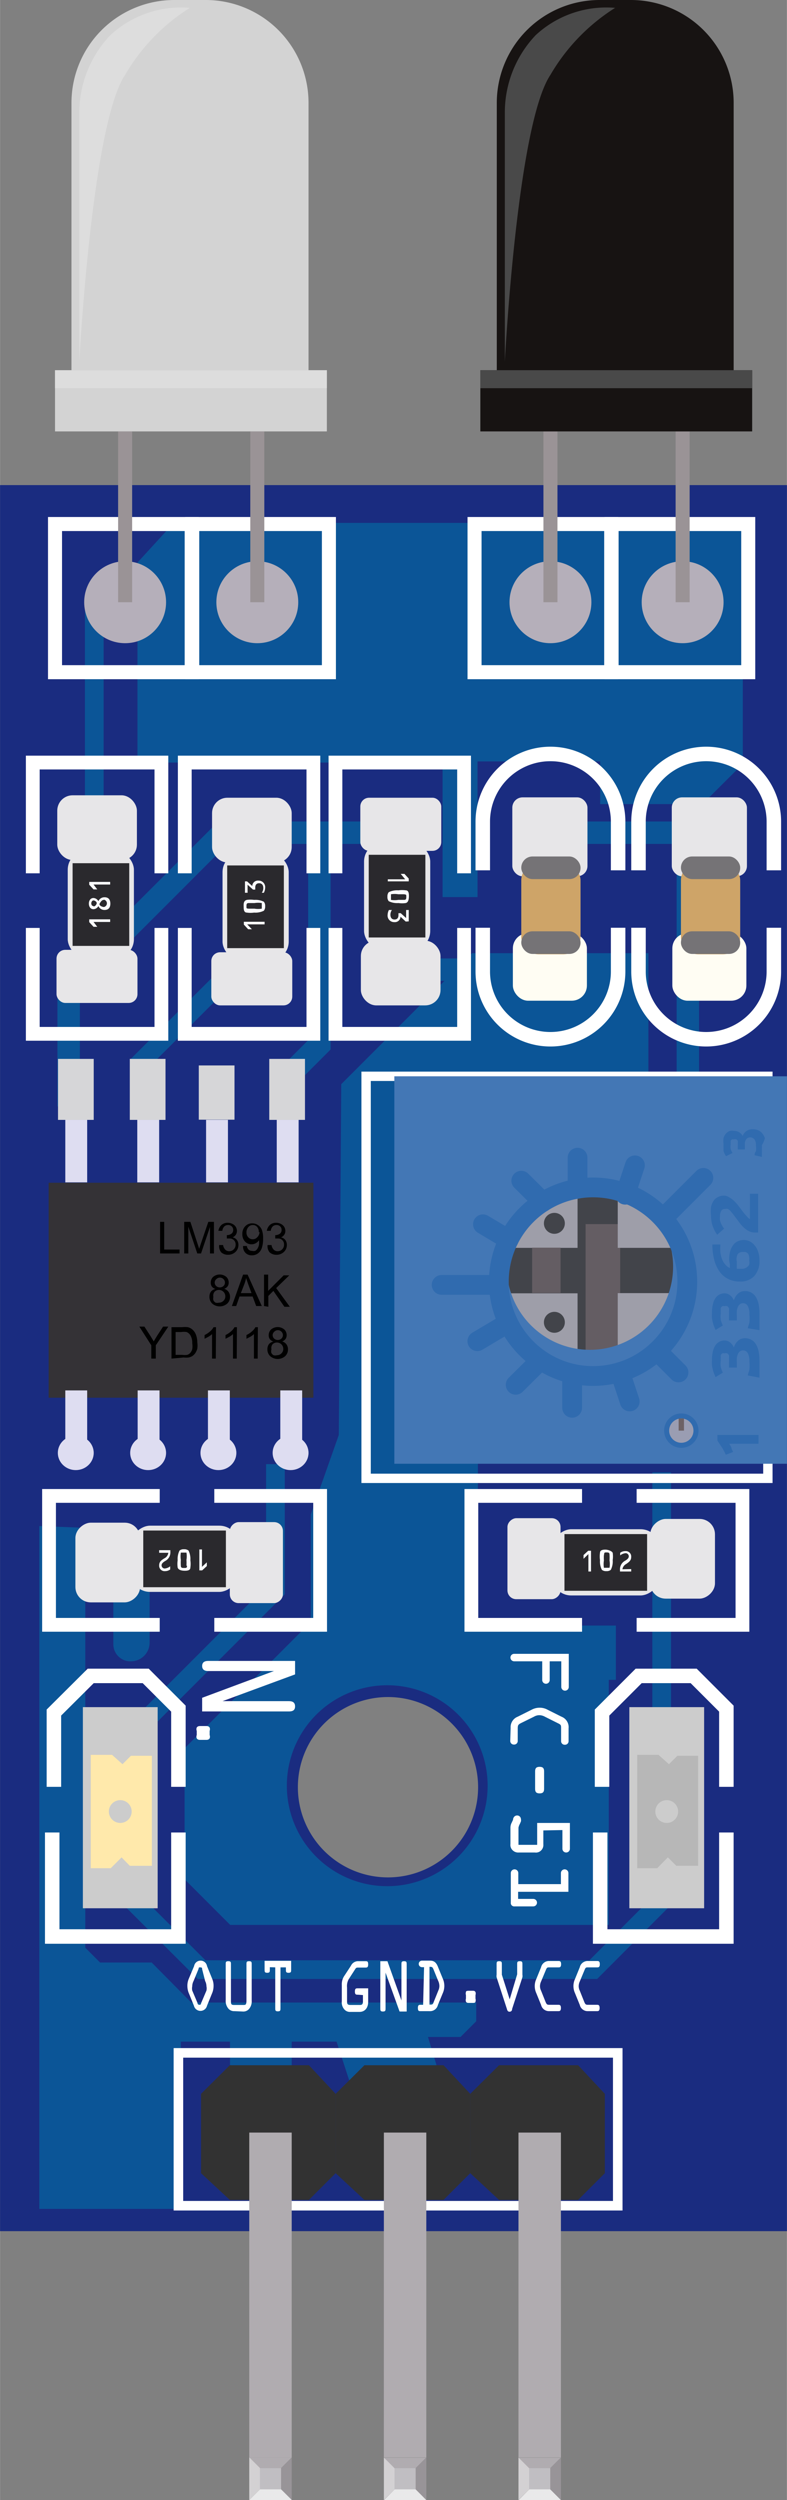 <?xml version="1.0" ?><svg height="47.14mm" viewBox="0 0 42.09 133.63" width="14.85mm" xmlns="http://www.w3.org/2000/svg">
  <rect x="0" y="0" width="42.09" height="133.63" fill="#808080" stroke="none"/>
  <title>IR  Obstacle Avoidance Sensor gata</title>
  <g data-name="Layer 8" id="Layer_8">
    <path d="M0,25.93v93.33H42.09V25.93Zm20.74,74.42a4.82,4.82,0,1,1,4.83-4.82A4.82,4.82,0,0,1,20.74,100.35Z" style="fill: #1a2c80"/>
  </g>
  <g id="circuit">
    <line style="fill: none;stroke: #0b5597;stroke-miterlimit: 10" x1="5.04" x2="5.04" y1="32.26" y2="47.26"/>
    <polyline points="3.67 59.14 3.67 52.76 11.92 44.51 21.54 44.51 21.54 51.83 28.79 51.83 28.79 44.51 36.79 44.51 36.79 62.14" style="fill: none;stroke: #0b5597;stroke-miterlimit: 10;stroke-width: 1.2px"/>
    <polyline points="14.73 78.26 14.73 85.01 6.07 93.67 6.07 100.58 10.78 105.28 31.73 105.28 35.39 101.61 35.39 78.7" style="fill: none;stroke: #0b5597;stroke-miterlimit: 10"/>
    <path d="M2.1,81.57v36.5H9.67v-8.94h2.63v2.44H15.6v-2.44H18l1,3.06h4.89l-1-3.31h1.74l.84-.84v-1H10.23L8.11,104.9H5.35l-.79-.79V83.85h1.5V87.9A.91.91,0,0,0,7,88.8H7a1,1,0,0,0,1-1v-6Z" style="fill: #0b5597"/>
    <line style="fill: none;stroke: #0b5597;stroke-miterlimit: 10" x1="7.35" x2="13.77" y1="56.95" y2="50.54"/>
    <polygon points="9.29 27.95 39.73 27.95 39.73 40.83 37.57 42.98 35.92 42.98 32.1 42.98 32.1 40.7 25.54 40.7 25.54 47.95 23.67 47.95 23.67 40.76 7.35 40.76 7.35 30.07 9.29 27.95" style="fill: #0b5597"/>
    <path d="M34.68,60.7V50.95H25.25l-7,7L18.12,76.7l-1.5,4.25V86.7L9.87,93.45v7l2.44,2.44H32.56V89.79h.38V86.89H25.56V60.7Zm-8.6,34.75a5.37,5.37,0,1,1-5.37-5.37A5.37,5.37,0,0,1,26.08,95.45Z" style="fill: #0b5597"/>
    <circle cx="20.42" cy="95.01" r="4.96" style="fill: none"/>
    <polyline points="17.08 44.51 17.08 54.89 17.08 55.85 15.26 57.67" style="fill: none;stroke: #0b5597;stroke-miterlimit: 10;stroke-width: 1.2px"/>
  </g>
  <g id="white">
    <rect height="7.92" style="fill: none;stroke: #fff;stroke-miterlimit: 10;stroke-width: 0.75px" width="7.31" x="2.94" y="28.01"/>
    <rect height="7.92" style="fill: none;stroke: #fff;stroke-miterlimit: 10;stroke-width: 0.75px" width="7.31" x="10.28" y="28.01"/>
    <rect height="7.92" style="fill: none;stroke: #fff;stroke-miterlimit: 10;stroke-width: 0.75px" width="7.31" x="25.38" y="28.01"/>
    <rect height="7.92" style="fill: none;stroke: #fff;stroke-miterlimit: 10;stroke-width: 0.75px" width="7.31" x="32.71" y="28.01"/>
    <polyline points="1.75 46.68 1.75 40.76 8.63 40.76 8.63 46.68" style="fill: none;stroke: #fff;stroke-miterlimit: 10;stroke-width: 0.737px"/>
    <polyline points="1.75 49.6 1.75 55.26 8.63 55.26 8.63 49.6" style="fill: none;stroke: #fff;stroke-miterlimit: 10;stroke-width: 0.737px"/>
    <polyline points="8.54 86.85 2.62 86.85 2.62 79.96 8.54 79.96" style="fill: none;stroke: #fff;stroke-miterlimit: 10;stroke-width: 0.737px"/>
    <polyline points="11.46 86.85 17.12 86.85 17.12 79.96 11.46 79.96" style="fill: none;stroke: #fff;stroke-miterlimit: 10;stroke-width: 0.737px"/>
    <polyline points="31.13 86.85 25.21 86.85 25.21 79.96 31.13 79.96" style="fill: none;stroke: #fff;stroke-miterlimit: 10;stroke-width: 0.737px"/>
    <polyline points="34.05 86.85 39.71 86.85 39.71 79.96 34.05 79.96" style="fill: none;stroke: #fff;stroke-miterlimit: 10;stroke-width: 0.737px"/>
    <polyline points="9.88 46.68 9.88 40.76 16.76 40.76 16.76 46.68" style="fill: none;stroke: #fff;stroke-miterlimit: 10;stroke-width: 0.737px"/>
    <polyline points="9.88 49.6 9.88 55.26 16.76 55.26 16.76 49.6" style="fill: none;stroke: #fff;stroke-miterlimit: 10;stroke-width: 0.737px"/>
    <polyline points="17.94 46.68 17.94 40.76 24.82 40.76 24.82 46.68" style="fill: none;stroke: #fff;stroke-miterlimit: 10;stroke-width: 0.737px"/>
    <polyline points="17.94 49.6 17.94 55.26 24.82 55.26 24.82 49.6" style="fill: none;stroke: #fff;stroke-miterlimit: 10;stroke-width: 0.737px"/>
    <path d="M25.82,46.52v-2.6a3.62,3.62,0,0,1,3.62-3.62h0a3.62,3.62,0,0,1,3.62,3.62v2.6" style="fill: none;stroke: #fff;stroke-miterlimit: 10;stroke-width: 0.775px"/>
    <path d="M25.82,49.59v2.34a3.62,3.62,0,0,0,3.62,3.62h0a3.62,3.62,0,0,0,3.62-3.62V49.59" style="fill: none;stroke: #fff;stroke-miterlimit: 10;stroke-width: 0.775px"/>
    <path d="M34.15,46.52v-2.6a3.62,3.62,0,0,1,3.62-3.62h0a3.62,3.62,0,0,1,3.62,3.62v2.6" style="fill: none;stroke: #fff;stroke-miterlimit: 10;stroke-width: 0.775px"/>
    <path d="M34.15,49.59v2.34a3.62,3.62,0,0,0,3.62,3.62h0a3.62,3.62,0,0,0,3.62-3.62V49.59" style="fill: none;stroke: #fff;stroke-miterlimit: 10;stroke-width: 0.775px"/>
    <polyline points="9.54 97.95 9.54 103.51 2.79 103.51 2.79 97.95" style="fill: none;stroke: #fff;stroke-miterlimit: 10;stroke-width: 0.775px"/>
    <polyline points="9.54 95.51 9.54 91.33 7.79 89.58 4.85 89.58 2.88 91.54 2.88 95.51" style="fill: none;stroke: #fff;stroke-miterlimit: 10;stroke-width: 0.775px"/>
    <polyline points="38.85 97.95 38.85 103.51 32.1 103.51 32.1 97.95" style="fill: none;stroke: #fff;stroke-miterlimit: 10;stroke-width: 0.775px"/>
    <polyline points="38.85 95.51 38.85 91.33 37.1 89.58 34.16 89.58 32.2 91.54 32.2 95.51" style="fill: none;stroke: #fff;stroke-miterlimit: 10;stroke-width: 0.775px"/>
    <rect height="21.49" style="fill: none;stroke: #fff;stroke-miterlimit: 10;stroke-width: 0.5px" width="21.49" x="19.58" y="57.53"/>
    <rect height="8.17" style="fill: none;stroke: #fff;stroke-miterlimit: 10;stroke-width: 0.511px" width="23.5" x="9.54" y="109.73"/>
  </g>
  <g id="chip">
    <rect height="12.37" style="fill: #42444a" transform="translate(-36.66 100.78) rotate(-90)" width="12.37" x="25.87" y="62.53"/>
    <rect height="8.72" style="fill: #645d63" width="1.85" x="31.32" y="65.43"/>
    <rect height="8.85" style="fill: #9e9ea9" transform="translate(-47.09 100.02) rotate(-90)" width="8.85" x="22.04" y="69.13"/>
    <rect height="8.85" style="fill: #9e9ea9" transform="translate(-35.81 88.74) rotate(-90)" width="8.85" x="22.04" y="57.85"/>
    <rect height="8.85" style="fill: #9e9ea9" transform="translate(-24.81 99.74) rotate(-90)" width="8.85" x="33.04" y="57.85"/>
    <rect height="8.85" style="fill: #9e9ea9" transform="translate(-36.08 111.01) rotate(-90)" width="8.85" x="33.04" y="69.12"/>
    <circle cx="29.65" cy="65.39" r="0.56" style="fill: #42444a"/>
    <circle cx="29.65" cy="70.68" r="0.56" style="fill: #42444a"/>
    <g>
      <path d="M21.09,78.24h21V57.53h-21ZM36,67.7a4.45,4.45,0,1,1-4.45-4.45A4.45,4.45,0,0,1,36,67.7Z" style="fill: #4377b5"/>
      <g>
        <g>
          <circle cx="31.72" cy="68.51" r="5.04" style="fill: none;stroke: #306baf;stroke-miterlimit: 10;stroke-width: 1.057px"/>
          <line style="fill: none;stroke: #306baf;stroke-linecap: round;stroke-miterlimit: 10;stroke-width: 1.057px" x1="26.4" x2="23.62" y1="68.68" y2="68.68"/>
          <line style="fill: none;stroke: #306baf;stroke-linecap: round;stroke-miterlimit: 10;stroke-width: 1.057px" x1="35.59" x2="37.62" y1="64.99" y2="62.96"/>
          <line style="fill: none;stroke: #306baf;stroke-linecap: round;stroke-miterlimit: 10;stroke-width: 1.057px" x1="33.44" x2="33.96" y1="63.86" y2="62.29"/>
          <line style="fill: none;stroke: #306baf;stroke-linecap: round;stroke-miterlimit: 10;stroke-width: 1.057px" x1="27.21" x2="25.83" y1="66.26" y2="65.44"/>
          <line style="fill: none;stroke: #306baf;stroke-linecap: round;stroke-miterlimit: 10;stroke-width: 1.057px" x1="29.03" x2="27.88" y1="64.25" y2="63.11"/>
          <line style="fill: none;stroke: #306baf;stroke-linecap: round;stroke-miterlimit: 10;stroke-width: 1.057px" x1="30.89" x2="30.89" y1="63.54" y2="61.88"/>
          <line style="fill: none;stroke: #306baf;stroke-linecap: round;stroke-miterlimit: 10;stroke-width: 1.057px" x1="33.16" x2="33.68" y1="73.34" y2="74.91"/>
          <line style="fill: none;stroke: #306baf;stroke-linecap: round;stroke-miterlimit: 10;stroke-width: 1.057px" x1="26.91" x2="25.53" y1="70.87" y2="71.69"/>
          <line style="fill: none;stroke: #306baf;stroke-linecap: round;stroke-miterlimit: 10;stroke-width: 1.057px" x1="28.73" x2="27.58" y1="72.88" y2="74.02"/>
          <line style="fill: none;stroke: #306baf;stroke-linecap: round;stroke-miterlimit: 10;stroke-width: 1.057px" x1="30.6" x2="30.6" y1="73.59" y2="75.25"/>
          <line style="fill: none;stroke: #306baf;stroke-linecap: round;stroke-miterlimit: 10;stroke-width: 1.057px" x1="35.14" x2="36.29" y1="72.21" y2="73.36"/>
        </g>
        <path d="M38.82,77.76l-.09-.19-.11-.19-.12-.18L38.37,77V76.7h2.2v.47H39a1.4,1.4,0,0,1,.12.21c0,.08.06.15.09.23Z" style="fill: #306baf"/>
        <path d="M40.75,61.21a1.49,1.49,0,0,1,0,.18,1.76,1.76,0,0,1,0,.18c0,.06,0,.11,0,.16l0,.11-.39-.09c0-.05,0-.12.07-.21a1.1,1.1,0,0,0,0-.32.5.5,0,0,0-.08-.32.3.3,0,0,0-.37-.07.28.28,0,0,0-.09.1.45.45,0,0,0-.05.15,1.1,1.1,0,0,0,0,.18v.18h-.38v-.21a.69.69,0,0,0,0-.13.36.36,0,0,0,0-.12.23.23,0,0,0-.08-.08.27.27,0,0,0-.13,0l-.1,0-.07.07a.29.29,0,0,0,0,.09.44.44,0,0,0,0,.11.75.75,0,0,0,0,.25,1.05,1.05,0,0,0,.1.21l-.35.17-.07-.12a1.12,1.12,0,0,1-.06-.15,1.49,1.49,0,0,1,0-.18,1,1,0,0,1,0-.2,1.1,1.1,0,0,1,0-.33.62.62,0,0,1,.13-.23.53.53,0,0,1,.2-.14.66.66,0,0,1,.25,0,.49.49,0,0,1,.25.07.47.47,0,0,1,.19.2.55.55,0,0,1,.54-.36.75.75,0,0,1,.28.05.58.58,0,0,1,.22.16.78.78,0,0,1,.15.27A1.31,1.31,0,0,1,40.75,61.21Z" style="fill: #306baf"/>
        <g>
          <path d="M40.62,72.74q0,.12,0,.25c0,.09,0,.18,0,.26s0,.16,0,.23,0,.12,0,.16L40,73.52c0-.08.05-.18.08-.3a2,2,0,0,0,0-.45.86.86,0,0,0-.09-.45.28.28,0,0,0-.25-.14.25.25,0,0,0-.16.05.38.38,0,0,0-.11.14.74.74,0,0,0-.06.21,2,2,0,0,0,0,.26v.26h-.42v-.3a1.21,1.21,0,0,0,0-.19.61.61,0,0,0,0-.16.29.29,0,0,0-.09-.11.24.24,0,0,0-.15,0,.19.19,0,0,0-.12,0,.3.3,0,0,0-.08.09.49.49,0,0,0,0,.13.69.69,0,0,0,0,.15,1.33,1.33,0,0,0,0,.36,1.69,1.69,0,0,0,.11.3l-.39.24-.07-.17a1.81,1.81,0,0,1-.07-.21,2.4,2.4,0,0,1-.05-.25,1.71,1.71,0,0,1,0-.28,1.91,1.91,0,0,1,.05-.47,1,1,0,0,1,.14-.33.61.61,0,0,1,.22-.19.6.6,0,0,1,.27-.06.46.46,0,0,1,.28.1.65.65,0,0,1,.21.28.8.8,0,0,1,.23-.37.55.55,0,0,1,.37-.13.69.69,0,0,1,.31.07.66.66,0,0,1,.25.22,1.18,1.18,0,0,1,.16.39A2.39,2.39,0,0,1,40.62,72.74Z" style="fill: #306baf"/>
          <path d="M40.62,70.2q0,.12,0,.25c0,.09,0,.18,0,.26s0,.16,0,.23,0,.12,0,.16L40,71c0-.08.05-.18.08-.3a2,2,0,0,0,0-.45.86.86,0,0,0-.09-.45.28.28,0,0,0-.25-.14.25.25,0,0,0-.16.05.38.38,0,0,0-.11.14.74.74,0,0,0-.06.21,2,2,0,0,0,0,.26v.26h-.42v-.3a1.21,1.21,0,0,0,0-.19.61.61,0,0,0,0-.16.29.29,0,0,0-.09-.11.24.24,0,0,0-.15,0,.19.19,0,0,0-.12,0,.3.3,0,0,0-.08.09.49.49,0,0,0,0,.13.69.69,0,0,0,0,.15,1.33,1.33,0,0,0,0,.36,1.69,1.69,0,0,0,.11.3l-.39.24-.07-.17a1.81,1.81,0,0,1-.07-.21,2.4,2.4,0,0,1-.05-.25,1.71,1.71,0,0,1,0-.28,1.91,1.91,0,0,1,.05-.47,1,1,0,0,1,.14-.33.61.61,0,0,1,.22-.19.6.6,0,0,1,.27-.06.46.46,0,0,1,.28.1.65.65,0,0,1,.21.28.8.8,0,0,1,.23-.37.55.55,0,0,1,.37-.13.69.69,0,0,1,.31.07.66.66,0,0,1,.25.22,1.18,1.18,0,0,1,.16.39A2.39,2.39,0,0,1,40.62,70.2Z" style="fill: #306baf"/>
          <path d="M39,67.36a1.73,1.73,0,0,1,.06-.5,1,1,0,0,1,.17-.33.63.63,0,0,1,.25-.19.8.8,0,0,1,.3-.06.72.72,0,0,1,.29.06.8.8,0,0,1,.27.2,1.06,1.06,0,0,1,.2.34,1.36,1.36,0,0,1,.08.48,1.18,1.18,0,0,1-.28.85,1,1,0,0,1-.77.29,1.36,1.36,0,0,1-.63-.14,1.28,1.28,0,0,1-.46-.4,1.92,1.92,0,0,1-.28-.62,3.3,3.3,0,0,1-.1-.82l.21,0,.22,0a3.22,3.22,0,0,0,0,.43,1.65,1.65,0,0,0,.09.36,1,1,0,0,0,.17.28.68.68,0,0,0,.25.19,1,1,0,0,1,0-.2A1.38,1.38,0,0,1,39,67.36Zm.41.08a1.8,1.8,0,0,0,0,.21.76.76,0,0,0,0,.17h.09l.24,0a.58.58,0,0,0,.2-.08.38.38,0,0,0,.13-.14.47.47,0,0,0,0-.22.45.45,0,0,0,0-.19A.4.4,0,0,0,40,67a.38.38,0,0,0-.13-.08l-.13,0a.34.34,0,0,0-.28.11A.59.59,0,0,0,39.41,67.44Z" style="fill: #306baf"/>
          <path d="M38.76,63.91A.55.55,0,0,1,39,64a1.21,1.21,0,0,1,.24.17,2.22,2.22,0,0,1,.22.24l.2.26.11.15.13.15.12.13.09.07V63.81h.44v2.07h-.18a.7.7,0,0,1-.31-.07,1.18,1.18,0,0,1-.26-.18,1.92,1.92,0,0,1-.23-.25l-.21-.28-.15-.2-.14-.17a.66.66,0,0,0-.14-.11.28.28,0,0,0-.14,0,.23.23,0,0,0-.22.11.55.55,0,0,0-.06.28.84.84,0,0,0,0,.23,1.35,1.35,0,0,0,.07.19l.08.15.07.09-.37.33a1.77,1.77,0,0,1-.24-.46,1.66,1.66,0,0,1-.09-.56,1.94,1.94,0,0,1,0-.47,1,1,0,0,1,.14-.33.56.56,0,0,1,.22-.19A.67.67,0,0,1,38.76,63.91Z" style="fill: #306baf"/>
        </g>
      </g>
      <path d="M40.67,59.44" style="fill: #306baf;stroke: #306baf;stroke-linecap: round;stroke-miterlimit: 10;stroke-width: 0.528px"/>
      <path d="M40.67,78.22" style="fill: #306baf;stroke: #306baf;stroke-linecap: round;stroke-miterlimit: 10;stroke-width: 0.528px"/>
    </g>
    <rect height="2.42" style="fill: #645d63" width="1.52" x="28.46" y="66.69"/>
    <circle cx="36.44" cy="76.47" r="0.92" style="fill: #306baf"/>
    <circle cx="36.44" cy="76.47" r="0.65" style="fill: #9a9db2"/>
    <line style="fill: none;stroke: #6d6164;stroke-miterlimit: 10;stroke-width: 0.285px" x1="36.44" x2="36.44" y1="75.82" y2="76.47"/>
    <rect height="11.49" style="fill: #343236" width="14.16" x="2.6" y="63.22"/>
    <ellipse cx="4.05" cy="77.66" rx="0.96" ry="0.92" style="fill: #deddf1"/>
    <rect height="3.34" style="fill: #deddf1" width="1.17" x="3.49" y="74.32"/>
    <rect height="3.34" style="fill: #deddf1" width="1.17" x="3.49" y="59.86"/>
    <ellipse cx="7.92" cy="77.66" rx="0.96" ry="0.92" style="fill: #deddf1"/>
    <rect height="3.34" style="fill: #deddf1" width="1.17" x="7.36" y="74.32"/>
    <ellipse cx="11.68" cy="77.66" rx="0.96" ry="0.92" style="fill: #deddf1"/>
    <rect height="3.34" style="fill: #deddf1" width="1.17" x="11.12" y="74.32"/>
    <ellipse cx="15.54" cy="77.66" rx="0.96" ry="0.92" style="fill: #deddf1"/>
    <rect height="3.34" style="fill: #deddf1" width="1.17" x="14.99" y="74.32"/>
    <rect height="3.26" style="fill: #d6d6d8" width="1.91" x="3.1" y="56.6"/>
    <rect height="3.34" style="fill: #deddf1" width="1.17" x="7.34" y="59.86"/>
    <rect height="3.26" style="fill: #d6d6d8" width="1.91" x="6.94" y="56.6"/>
    <rect height="3.34" style="fill: #deddf1" width="1.17" x="14.8" y="59.86"/>
    <rect height="3.26" style="fill: #d6d6d8" width="1.91" x="14.4" y="56.6"/>
    <rect height="3.34" style="fill: #deddf1" width="1.17" x="11.02" y="59.86"/>
    <rect height="2.9" style="fill: #d6d6d8" width="1.91" x="10.63" y="56.95"/>
    <g>
      <path d="M8.56,67V65.31h.22v1.48H9.6V67Z"/>
      <path d="M9.85,67V65.31h.33l.39,1.19.08.25.09-.27.4-1.17h.3V67h-.21V65.58L10.75,67h-.2l-.48-1.43V67Z"/>
      <path d="M11.72,66.55l.21,0a.45.45,0,0,0,.12.25.29.29,0,0,0,.21.08.33.33,0,0,0,.24-.1.34.34,0,0,0,.1-.25.31.31,0,0,0-.33-.33l-.14,0,0-.18h0a.42.42,0,0,0,.24-.07.24.24,0,0,0,.1-.21.25.25,0,0,0-.08-.19.27.27,0,0,0-.2-.07.28.28,0,0,0-.2.08.38.38,0,0,0-.1.23l-.21,0a.53.53,0,0,1,.17-.32.49.49,0,0,1,.33-.11.55.55,0,0,1,.25.06.44.44,0,0,1,.18.16.42.42,0,0,1,.06.22.36.36,0,0,1-.06.2.4.4,0,0,1-.17.14.38.38,0,0,1,.23.14.44.44,0,0,1,.08.27.5.5,0,0,1-.16.37.56.56,0,0,1-.4.15.52.52,0,0,1-.36-.13A.51.51,0,0,1,11.72,66.55Z"/>
      <path d="M13,66.6l.2,0a.34.34,0,0,0,.1.2.26.26,0,0,0,.18.06.31.31,0,0,0,.17,0,.36.36,0,0,0,.12-.12.69.69,0,0,0,.08-.2,1.08,1.08,0,0,0,0-.25s0,0,0,0a.47.47,0,0,1-.17.16.45.45,0,0,1-.23.06.46.46,0,0,1-.35-.15.56.56,0,0,1-.14-.4.57.57,0,0,1,.15-.41.5.5,0,0,1,.38-.16.53.53,0,0,1,.3.09.55.55,0,0,1,.21.25,1.26,1.26,0,0,1,.07.47,1.53,1.53,0,0,1-.07.51.59.59,0,0,1-.21.29.53.53,0,0,1-.32.1.46.46,0,0,1-.32-.11A.47.47,0,0,1,13,66.6Zm.84-.74a.4.4,0,0,0-.09-.28.29.29,0,0,0-.23-.1.31.31,0,0,0-.24.11.42.42,0,0,0-.1.29.36.36,0,0,0,.1.26.31.31,0,0,0,.24.1.3.3,0,0,0,.23-.1A.4.4,0,0,0,13.88,65.86Z"/>
      <path d="M14.31,66.55l.21,0a.45.45,0,0,0,.12.25.29.29,0,0,0,.21.08.33.33,0,0,0,.24-.1.34.34,0,0,0,.1-.25.31.31,0,0,0-.33-.33l-.14,0,0-.18h0a.42.42,0,0,0,.24-.07.24.24,0,0,0,.1-.21.25.25,0,0,0-.08-.19.27.27,0,0,0-.2-.07.28.28,0,0,0-.2.08.38.38,0,0,0-.1.23l-.21,0a.53.53,0,0,1,.17-.32.49.49,0,0,1,.33-.11.55.55,0,0,1,.25.06.44.44,0,0,1,.18.16.42.42,0,0,1,.06.22.36.36,0,0,1-.06.2.4.4,0,0,1-.17.14.38.38,0,0,1,.23.14.44.44,0,0,1,.08.27.5.5,0,0,1-.16.37.56.56,0,0,1-.4.15.52.52,0,0,1-.36-.13A.51.51,0,0,1,14.31,66.55Z"/>
      <path d="M11.52,68.9a.39.39,0,0,1-.19-.13.35.35,0,0,1-.06-.21.41.41,0,0,1,.13-.31.55.55,0,0,1,.7,0,.41.41,0,0,1,.13.31.34.34,0,0,1-.06.2.38.38,0,0,1-.18.13.44.44,0,0,1,.23.16.45.45,0,0,1,.08.27.48.48,0,0,1-.15.36.61.61,0,0,1-.8,0,.49.49,0,0,1-.15-.37.45.45,0,0,1,.08-.27A.41.41,0,0,1,11.52,68.9Zm-.11.43a.37.37,0,0,0,0,.17.29.29,0,0,0,.12.13.36.36,0,0,0,.18,0,.33.33,0,0,0,.24-.1.32.32,0,0,0,.1-.24.34.34,0,0,0-.34-.34.32.32,0,0,0-.24.1A.33.33,0,0,0,11.41,69.32Zm.07-.78a.26.26,0,0,0,.08.19.29.29,0,0,0,.39,0,.25.25,0,0,0,.08-.18.26.26,0,0,0-.08-.19.26.26,0,0,0-.19-.08.27.27,0,0,0-.19.08A.25.25,0,0,0,11.48,68.55Z"/>
      <path d="M12.4,69.81,13,68.13h.24L14,69.81H13.7l-.19-.51h-.7l-.18.51Zm.48-.69h.57l-.17-.46c-.05-.14-.09-.26-.12-.35a2,2,0,0,1-.09.32Z"/>
      <path d="M14.12,69.81V68.13h.22V69l.83-.83h.3l-.7.68.73,1h-.29L14.62,69l-.27.27v.58Z"/>
      <path d="M8.09,72.62v-.71l-.64-1h.27l.33.51.17.28.18-.3.32-.49H9l-.67,1v.71Z"/>
      <path d="M9.17,72.62V70.94h.57a1.34,1.34,0,0,1,.3,0,.55.55,0,0,1,.24.12.68.68,0,0,1,.2.29,1.13,1.13,0,0,1,.07.4,1.2,1.2,0,0,1,0,.34.82.82,0,0,1-.11.24.61.61,0,0,1-.15.15.62.62,0,0,1-.2.08,1.15,1.15,0,0,1-.27,0Zm.22-.2h.36a.86.86,0,0,0,.26,0,.37.37,0,0,0,.15-.09.52.52,0,0,0,.12-.21,1,1,0,0,0,0-.32.79.79,0,0,0-.09-.41.43.43,0,0,0-.21-.19.87.87,0,0,0-.29,0H9.39Z"/>
      <path d="M11.54,72.62h-.2V71.31a1.08,1.08,0,0,1-.19.14l-.21.11v-.2a1.26,1.26,0,0,0,.3-.2.76.76,0,0,0,.18-.22h.13Z"/>
      <path d="M12.66,72.62h-.2V71.31a1.08,1.08,0,0,1-.19.14l-.21.11v-.2a1.26,1.26,0,0,0,.3-.2.76.76,0,0,0,.18-.22h.13Z"/>
      <path d="M13.78,72.62h-.2V71.31a1.08,1.08,0,0,1-.19.14l-.21.11v-.2a1.26,1.26,0,0,0,.3-.2.76.76,0,0,0,.18-.22h.13Z"/>
      <path d="M14.62,71.71a.39.39,0,0,1-.19-.13.35.35,0,0,1-.06-.21.41.41,0,0,1,.13-.31.55.55,0,0,1,.7,0,.41.41,0,0,1,.13.31.34.34,0,0,1-.06.2.38.38,0,0,1-.18.13.44.44,0,0,1,.23.16.45.45,0,0,1,.08.27.48.48,0,0,1-.15.36.61.61,0,0,1-.8,0,.49.49,0,0,1-.15-.37.45.45,0,0,1,.08-.27A.41.41,0,0,1,14.62,71.71Zm-.11.43a.37.37,0,0,0,0,.17.29.29,0,0,0,.12.13.36.36,0,0,0,.18,0,.33.33,0,0,0,.24-.1.32.32,0,0,0,.1-.24.34.34,0,0,0-.34-.34.32.32,0,0,0-.24.1A.33.33,0,0,0,14.52,72.14Zm.07-.78a.26.26,0,0,0,.08.19.29.29,0,0,0,.39,0,.25.25,0,0,0,.08-.18.26.26,0,0,0-.08-.19.26.26,0,0,0-.19-.08.27.27,0,0,0-.19.08A.25.25,0,0,0,14.58,71.36Z"/>
    </g>
    <g>
      <rect height="10.75" style="fill: #ccc" width="4" x="4.43" y="91.25"/>
      <polygon points="4.85 93.8 5.99 93.8 6.55 94.3 7 93.85 8.12 93.85 8.12 99.73 6.94 99.73 6.5 99.28 5.92 99.86 4.85 99.86 4.85 93.8" style="fill: #ffe9ab"/>
      <circle cx="6.43" cy="96.83" r="0.61" style="fill: #ccc"/>
    </g>
    <g>
      <rect height="10.75" style="fill: #ccc" width="4" x="33.66" y="91.25"/>
      <polygon points="34.08 93.8 35.22 93.8 35.78 94.3 36.23 93.85 37.34 93.85 37.34 99.73 36.17 99.73 35.72 99.28 35.15 99.86 34.08 99.86 34.08 93.8" style="fill: #b7b7b7"/>
      <circle cx="35.66" cy="96.83" r="0.61" style="fill: #ccc"/>
    </g>
    <g>
      <g>
        <rect height="2.84" rx="0.47" ry="0.47" style="fill: #e7e6e8" transform="translate(111.87 54.76) rotate(90)" width="4.33" x="26.39" y="81.89"/>
        <rect height="3.46" rx="0.82" ry="0.82" style="fill: #e7e6e8" transform="translate(119.82 46.81) rotate(90)" width="4.26" x="34.38" y="81.58"/>
        <rect height="5.79" rx="1.04" ry="1.04" style="fill: #e7e6e8" transform="translate(115.92 51.11) rotate(90)" width="3.54" x="30.63" y="80.62"/>
      </g>
      <rect height="3.03" style="fill: #2a292d" transform="translate(64.8 167.03) rotate(180)" width="4.42" x="30.19" y="82"/>
      <g>
        <path d="M31.21,83.32v-.2l.25-.23h.15V84h-.14v-.93Z" style="fill: #fbfcfe"/>
        <path d="M32.77,83a1.37,1.37,0,0,1,0,.39,1,1,0,0,1-.1.52.34.34,0,0,1-.24.07.35.35,0,0,1-.24-.07,1,1,0,0,1-.1-.52,1.34,1.34,0,0,1,0-.39c0-.15.16-.17.29-.17S32.72,82.9,32.77,83Zm-.47.1a2.31,2.31,0,0,0,0,.31,1.19,1.19,0,0,0,0,.39s.1,0,.15,0,.13,0,.15,0a1.22,1.22,0,0,0,0-.39,2.48,2.48,0,0,0,0-.31c0-.12-.07-.12-.18-.12S32.32,83,32.3,83.15Z" style="fill: #fbfcfe"/>
        <path d="M33.76,83.87V84h-.6v-.08a.52.52,0,0,1,.28-.5c.08-.05.19-.12.19-.23a.17.17,0,0,0-.16-.17.53.53,0,0,0-.3.12V83a.44.44,0,0,1,.27-.09.29.29,0,0,1,.32.31c0,.2-.13.28-.27.38a.38.38,0,0,0-.2.28v0Z" style="fill: #fbfcfe"/>
      </g>
    </g>
    <g>
      <rect height="2.84" rx="0.47" ry="0.47" style="fill: #e7e6e8" width="4.33" x="11.3" y="50.9"/>
      <rect height="3.46" rx="0.82" ry="0.82" style="fill: #e7e6e8" width="4.26" x="11.34" y="42.64"/>
      <rect height="5.79" rx="1.04" ry="1.04" style="fill: #e7e6e8" width="3.54" x="11.9" y="45.58"/>
    </g>
    <rect height="3.03" style="fill: #2a292d" transform="translate(62.14 34.8) rotate(90)" width="4.42" x="11.46" y="46.96"/>
    <g>
      <path d="M13.47,49.67h-.2l-.23-.25v-.15h1.11v.14h-.93Z" style="fill: #fbfcfe"/>
      <path d="M13.2,48.1a1.37,1.37,0,0,1,.39,0,1,1,0,0,1,.52.1.34.34,0,0,1,.07.24.35.35,0,0,1-.07.24,1,1,0,0,1-.52.1,1.34,1.34,0,0,1-.39,0c-.15,0-.17-.16-.17-.29S13,48.15,13.2,48.1Zm.1.47h.31a1.19,1.19,0,0,0,.39,0s0-.1,0-.15,0-.12,0-.15a1.22,1.22,0,0,0-.39,0l-.31,0c-.12,0-.12.07-.12.18S13.18,48.56,13.3,48.57Z" style="fill: #fbfcfe"/>
      <path d="M13.21,47.11l.28.25a.3.3,0,0,1,.33-.29.35.35,0,0,1,.36.39.6.6,0,0,1-.07.26H14a.43.43,0,0,0,.08-.26c0-.13-.06-.25-.22-.25s-.21.11-.21.23v.11h-.12l-.29-.26v.43h-.14v-.61Z" style="fill: #fbfcfe"/>
    </g>
    <g>
      <rect height="2.84" rx="0.47" ry="0.47" style="fill: #e7e6e8" width="4.33" x="3.02" y="50.77"/>
      <rect height="3.46" rx="0.82" ry="0.82" style="fill: #e7e6e8" width="4.26" x="3.06" y="42.51"/>
      <rect height="5.79" rx="1.04" ry="1.04" style="fill: #e7e6e8" width="3.54" x="3.62" y="45.45"/>
    </g>
    <rect height="3.03" style="fill: #2a292d" transform="translate(53.74 42.96) rotate(90)" width="4.42" x="3.18" y="46.83"/>
    <g>
      <path d="M5.2,49.54H5l-.23-.25v-.15H5.89v.14H5Z" style="fill: #fbfcfe"/>
      <path d="M5,48a.32.32,0,0,1,.26.17.35.35,0,0,1,.33-.21c.23,0,.31.15.31.34s-.08.34-.31.34a.35.35,0,0,1-.33-.21.32.32,0,0,1-.26.17c-.18,0-.25-.16-.25-.3S4.82,48,5,48Zm0,.45c.09,0,.15-.09.17-.16s-.09-.16-.17-.16-.12.09-.12.16S4.92,48.43,5,48.43Zm.56-.35c-.12,0-.17.1-.23.19s.11.19.23.19a.2.2,0,0,0,0-.39Z" style="fill: #fbfcfe"/>
      <path d="M5.2,47.54H5l-.23-.25v-.15H5.89v.14H5Z" style="fill: #fbfcfe"/>
    </g>
    <g>
      <g>
        <rect height="2.84" rx="0.47" ry="0.47" style="fill: #e7e6e8" transform="translate(42.87 88.12) rotate(180)" width="4.33" x="19.27" y="42.64"/>
        <rect height="3.46" rx="0.82" ry="0.82" style="fill: #e7e6e8" transform="translate(42.87 104.02) rotate(180)" width="4.26" x="19.31" y="50.28"/>
        <rect height="5.79" rx="1.04" ry="1.04" style="fill: #e7e6e8" transform="translate(42.47 95.81) rotate(180)" width="3.54" x="19.46" y="45.01"/>
      </g>
      <rect height="3.03" style="fill: #2a292d" transform="translate(-26.67 69.14) rotate(-90)" width="4.42" x="19.03" y="46.39"/>
      <g>
        <path d="M21.43,46.71h.2l.23.25v.15H20.74V47h.93Z" style="fill: #fbfcfe"/>
        <path d="M21.7,48.27a1.37,1.37,0,0,1-.39,0,1,1,0,0,1-.52-.1.34.34,0,0,1-.07-.24.35.35,0,0,1,.07-.24,1,1,0,0,1,.52-.1,1.34,1.34,0,0,1,.39,0c.15,0,.17.16.17.29S21.86,48.23,21.7,48.27Zm-.1-.47H21.3a1.19,1.19,0,0,0-.39,0s0,.1,0,.15,0,.13,0,.15a1.22,1.22,0,0,0,.39,0l.31,0c.12,0,.12-.07.12-.18S21.72,47.82,21.61,47.8Z" style="fill: #fbfcfe"/>
        <path d="M21.7,49.26,21.42,49a.3.3,0,0,1-.33.29.35.35,0,0,1-.36-.39.6.6,0,0,1,.07-.26h.16a.43.43,0,0,0-.08.26c0,.13.06.25.22.25s.21-.11.21-.23v-.11h.12l.29.26v-.43h.14v.61Z" style="fill: #fbfcfe"/>
      </g>
    </g>
    <g>
      <g>
        <rect height="2.84" rx="0.47" ry="0.47" style="fill: #e7e6e8" transform="translate(-69.81 97.24) rotate(-90)" width="4.33" x="11.55" y="82.1"/>
        <rect height="3.46" rx="0.82" ry="0.82" style="fill: #e7e6e8" transform="translate(89.28 77.76) rotate(90)" width="4.26" x="3.63" y="81.79"/>
        <rect height="5.79" rx="1.04" ry="1.04" style="fill: #e7e6e8" transform="translate(-73.45 93.19) rotate(-90)" width="3.54" x="8.1" y="80.43"/>
      </g>
      <rect height="3.03" style="fill: #2a292d" width="4.42" x="7.66" y="81.81"/>
      <g>
        <path d="M11.06,83.51v.2l-.25.23h-.15V82.82h.14v.93Z" style="fill: #fbfcfe"/>
        <path d="M9.5,83.79a1.37,1.37,0,0,1,0-.39,1,1,0,0,1,.1-.52.34.34,0,0,1,.24-.07.35.35,0,0,1,.24.07,1,1,0,0,1,.1.52,1.34,1.34,0,0,1,0,.39c0,.15-.16.17-.29.17S9.55,83.94,9.5,83.79Zm.47-.1a2.31,2.31,0,0,0,0-.31,1.19,1.19,0,0,0,0-.39s-.1,0-.15,0-.12,0-.15,0a1.22,1.22,0,0,0,0,.39,2.48,2.48,0,0,0,0,.31c0,.12.07.12.18.12S10,83.81,10,83.69Z" style="fill: #fbfcfe"/>
        <path d="M8.51,83v-.14h.6v.08a.52.52,0,0,1-.28.5c-.08.05-.19.12-.19.23a.17.17,0,0,0,.16.17.53.53,0,0,0,.3-.12v.17a.44.44,0,0,1-.27.09.29.29,0,0,1-.32-.31c0-.2.13-.28.27-.37A.38.38,0,0,0,9,83v0Z" style="fill: #fbfcfe"/>
      </g>
    </g>
    <g>
      <rect height="4.22" rx="0.55" ry="0.55" style="fill: #e7e6e8" transform="translate(58.82 89.46) rotate(180)" width="4.02" x="27.4" y="42.62"/>
      <rect height="3.61" rx="0.81" ry="0.81" style="fill: #fffdf3" transform="translate(58.82 103.38) rotate(180)" width="3.96" x="27.43" y="49.89"/>
      <rect height="4.88" rx="0.92" ry="0.92" style="fill: #cea468" transform="translate(58.94 97.15) rotate(180)" width="3.17" x="27.89" y="46.14"/>
      <rect height="1.21" rx="0.6" ry="0.6" style="fill: #757376" transform="translate(58.94 92.77) rotate(180)" width="3.17" x="27.89" y="45.78"/>
      <rect height="1.21" rx="0.6" ry="0.6" style="fill: #757376" transform="translate(58.94 100.77) rotate(-180)" width="3.17" x="27.89" y="49.78"/>
    </g>
    <g>
      <rect height="4.22" rx="0.55" ry="0.55" style="fill: #e7e6e8" transform="translate(75.89 89.46) rotate(180)" width="4.02" x="35.94" y="42.62"/>
      <rect height="3.61" rx="0.81" ry="0.81" style="fill: #fffdf3" transform="translate(75.89 103.38) rotate(180)" width="3.96" x="35.97" y="49.89"/>
      <rect height="4.88" rx="0.92" ry="0.92" style="fill: #cea468" transform="translate(76.02 97.15) rotate(180)" width="3.17" x="36.43" y="46.14"/>
      <rect height="1.21" rx="0.6" ry="0.6" style="fill: #757376" transform="translate(76.02 92.77) rotate(180)" width="3.17" x="36.43" y="45.78"/>
      <rect height="1.21" rx="0.6" ry="0.6" style="fill: #757376" transform="translate(76.02 100.77) rotate(-180)" width="3.17" x="36.43" y="49.78"/>
    </g>
  </g>
  <g id="txt">
    <g>
      <path d="M30.42,88.4v1.77a.2.2,0,1,1-.4,0V88.8H29.4v1a.2.2,0,1,1-.4,0v-1h-1.5a.2.2,0,1,1,0-.4Z" style="fill: #fff"/>
      <path d="M27.31,92.36a.6.6,0,0,1,.38-.6l.74-.37a.91.91,0,0,1,.42-.11.87.87,0,0,1,.44.11l.74.37a.6.6,0,0,1,.38.62v.68a.19.19,0,0,1-.2.2.19.19,0,0,1-.2-.2v-.67c0-.17,0-.2-.17-.28l-.7-.35a.62.62,0,0,0-.3-.08.56.56,0,0,0-.28.08l-.69.34c-.16.08-.18.12-.18.3v.65a.19.19,0,0,1-.2.2.19.19,0,0,1-.2-.2Z" style="fill: #fff"/>
      <path d="M29.1,95.62c0,.16-.06.24-.24.24s-.24-.08-.24-.24v-.94c0-.16.06-.24.24-.24s.24.08.24.24Z" style="fill: #fff"/>
      <path d="M29.06,97.84v.74a.41.41,0,0,1-.11.32.39.39,0,0,1-.34.12h-.86a.42.42,0,0,1-.31-.1.39.39,0,0,1-.14-.35v-.89a.59.59,0,0,1,.07-.26l.07-.15c0-.11.08-.23.22-.23a.2.2,0,0,1,.2.19.28.28,0,0,1,0,.13l-.05.12a.69.69,0,0,0-.08.21v.92h1V97.44h1.75v1.38a.2.2,0,1,1-.4,0v-1Z" style="fill: #fff"/>
      <path d="M27.71,101.5h.81a.2.2,0,1,1,0,.4h-1a.18.18,0,0,1-.2-.2v-1.58a.2.2,0,0,1,.4,0v.59H30v-.59a.2.2,0,0,1,.4,0v1H27.71Z" style="fill: #fff"/>
    </g>
    <g>
      <path d="M11.35,105.78a.92.92,0,0,1,.07.38,1,1,0,0,1-.09.41l-.26.64a.36.36,0,0,1-.7,0l-.26-.64a1,1,0,0,1-.09-.41.94.94,0,0,1,.07-.38l.29-.69a.35.35,0,0,1,.69,0Zm-.54-.52c0-.06,0-.1-.1-.1s-.07,0-.1.1l-.26.63a.62.62,0,0,0-.07.28.54.54,0,0,0,0,.23l.28.66s0,.1.1.1.08-.05.1-.1l.28-.66a.54.54,0,0,0,0-.23.62.62,0,0,0-.07-.28Z" style="fill: #fff"/>
      <path d="M12.54,107.5a.4.4,0,0,1-.36-.18.63.63,0,0,1-.11-.41V105c0-.11,0-.17.14-.17s.14.06.14.17v1.93c0,.19,0,.24.18.24H13c.13,0,.18,0,.18-.24V105c0-.11,0-.17.14-.17s.14.06.14.17v1.93a.63.63,0,0,1-.11.41.4.4,0,0,1-.36.18Z" style="fill: #fff"/>
      <path d="M14.43,105.15v.13c0,.11,0,.17-.14.17s-.14-.06-.14-.17v-.47h1.42v.47c0,.11,0,.17-.14.17s-.14-.06-.14-.17v-.12H15v2.18c0,.11,0,.17-.14.17s-.14-.06-.14-.17v-2.18Z" style="fill: #fff"/>
      <path d="M19.12,106.62c-.07,0-.14,0-.14-.17s.07-.17.14-.17h.57V107c0,.34-.19.54-.46.54h-.49a.39.39,0,0,1-.33-.14.56.56,0,0,1-.13-.43v-.87a.8.8,0,0,1,.15-.51l.34-.52a.42.42,0,0,1,.4-.24h.38c.08,0,.14,0,.14.17s-.07.17-.14.17H19.2c-.16,0-.15,0-.24.14l-.31.48a.76.76,0,0,0-.09.45v.68c0,.19,0,.25.2.25h.46c.1,0,.19,0,.19-.18v-.35Z" style="fill: #fff"/>
      <path d="M21.47,105c0-.11,0-.17.14-.17s.14.06.14.17v2.52h-.38l-.75-2.08h0v1.91c0,.11,0,.17-.14.17s-.14-.06-.14-.17v-2.52h.38l.75,2.1h0Z" style="fill: #fff"/>
      <path d="M22.68,105.15h-.11a.17.17,0,0,1,0-.35H23c.22,0,.34.11.43.35l.25.61a.95.95,0,0,1,0,.78l-.26.63a.43.43,0,0,1-.45.33h-.48c-.08,0-.14,0-.14-.17s.07-.17.14-.17h.14Zm.29,2H23c.12,0,.15,0,.2-.15l.25-.62a.55.55,0,0,0,.05-.23.67.67,0,0,0-.07-.28l-.24-.59c-.06-.15-.09-.15-.22-.15h0Z" style="fill: #fff"/>
      <path d="M25.07,107.06c-.06,0-.11,0-.15-.07a.26.26,0,0,1,0-.16v-.19a.26.26,0,0,1,0-.16c0-.07.09-.07.15-.07h.21c.06,0,.11,0,.15.07a.26.26,0,0,1,0,.16v.19a.26.26,0,0,1,0,.16c0,.07-.09.07-.15.07Z" style="fill: #fff"/>
      <path d="M27.66,105.53V105c0-.11,0-.17.14-.17s.14.06.14.17v.55a.42.42,0,0,1,0,.14l-.55,1.69c0,.09-.05.15-.14.15s-.12-.07-.14-.15l-.55-1.69a.42.42,0,0,1,0-.14V105c0-.11,0-.17.14-.17s.14.06.14.17v.55l.42,1.32Z" style="fill: #fff"/>
      <path d="M29.37,107.5a.43.43,0,0,1-.43-.33l-.26-.64a.9.9,0,0,1-.08-.36.88.88,0,0,1,.08-.38l.26-.64a.43.43,0,0,1,.44-.33h.49c.06,0,.14,0,.14.17s-.08.17-.14.17h-.48c-.12,0-.14,0-.2.15l-.25.6a.63.63,0,0,0-.06.26.56.56,0,0,0,.06.24l.24.6c.06.14.09.15.21.15h.47c.06,0,.14,0,.14.17s-.08.17-.14.17Z" style="fill: #fff"/>
      <path d="M31.44,107.5a.43.43,0,0,1-.43-.33l-.26-.64a.9.9,0,0,1-.08-.36.88.88,0,0,1,.08-.38l.26-.64a.43.43,0,0,1,.44-.33h.49c.06,0,.14,0,.14.17s-.08.17-.14.17h-.48c-.12,0-.14,0-.2.15l-.25.6a.63.63,0,0,0-.06.26.56.56,0,0,0,.06.24l.24.6c.06.14.09.15.21.15h.47c.06,0,.14,0,.14.17s-.08.17-.14.17Z" style="fill: #fff"/>
    </g>
    <path d="M15.46,90.93c.2,0,.32.08.32.28s-.12.27-.32.27H10.81v-.73l3.84-1.43H11.13c-.2,0-.32-.08-.32-.27s.12-.27.32-.27h4.65v.72l-3.88,1.43h3.55Z" style="fill: #fff"/>
    <path d="M10.73,93c-.09,0-.15,0-.21-.08a.25.25,0,0,1,0-.18v-.22a.25.25,0,0,1,0-.18c.06-.08.12-.08.21-.08H11c.09,0,.15,0,.21.08a.25.25,0,0,1,0,.18v.22a.25.25,0,0,1,0,.18c-.06.08-.12.08-.21.08Z" style="fill: #fff"/>
  </g>
  <g id="led">
    <g>
      <circle cx="29.44" cy="32.19" r="2.19" style="fill: #b5afba"/>
      <line style="fill: #0e2e4b;stroke: #9a9396;stroke-miterlimit: 10;stroke-width: 0.75px" x1="29.44" x2="29.44" y1="32.19" y2="23.06"/>
    </g>
    <g>
      <circle cx="36.51" cy="32.19" r="2.19" style="fill: #b5afba"/>
      <line style="fill: #0e2e4b;stroke: #9a9396;stroke-miterlimit: 10;stroke-width: 0.75px" x1="36.51" x2="36.51" y1="32.19" y2="23.06"/>
    </g>
    <rect height="3.27" style="fill: #171312" width="14.54" x="25.69" y="19.79"/>
    <path d="M32.07,0h1.67a5.5,5.5,0,0,1,5.5,5.5V19.79a0,0,0,0,1,0,0H26.57a0,0,0,0,1,0,0V5.5A5.5,5.5,0,0,1,32.07,0Z" style="fill: #171312"/>
    <rect height="0.96" style="fill: #494949" width="14.54" x="25.69" y="19.79"/>
    <path d="M32.9.42a5.55,5.55,0,0,0-4.25,1.46A6,6,0,0,0,27,6V19.33S27.65,6.67,29.44,4A10.44,10.44,0,0,1,32.9.42Z" style="fill: #494949"/>
    <g>
      <circle cx="6.69" cy="32.19" r="2.19" style="fill: #b5afba"/>
      <line style="fill: #0e2e4b;stroke: #9a9396;stroke-miterlimit: 10;stroke-width: 0.75px" x1="6.69" x2="6.69" y1="32.19" y2="23.06"/>
    </g>
    <g>
      <circle cx="13.76" cy="32.19" r="2.19" style="fill: #b5afba"/>
      <line style="fill: #0e2e4b;stroke: #9a9396;stroke-miterlimit: 10;stroke-width: 0.75px" x1="13.76" x2="13.76" y1="32.19" y2="23.06"/>
    </g>
    <rect height="3.27" style="fill: #d3d3d3" width="14.54" x="2.94" y="19.79"/>
    <path d="M9.32,0H11a5.5,5.5,0,0,1,5.5,5.5V19.79a0,0,0,0,1,0,0H3.82a0,0,0,0,1,0,0V5.5A5.5,5.5,0,0,1,9.32,0Z" style="fill: #d3d3d3"/>
    <rect height="0.96" style="fill: #ddd" width="14.54" x="2.94" y="19.79"/>
    <path d="M10.15.42A5.55,5.55,0,0,0,5.9,1.88,6,6,0,0,0,4.24,6V19.33S4.9,6.67,6.69,4A10.44,10.44,0,0,1,10.15.42Z" style="fill: #ddd"/>
  </g>
  <g data-name="Layer 9" id="Layer_9">
    <polygon points="23.72 110.39 25.15 111.92 25.15 116.16 23.72 117.59 19.49 117.59 17.95 116.16 17.95 111.92 19.49 110.39 23.72 110.39" style="fill: #323232"/>
    <polygon points="22.8 133.63 22.8 133.63 21.67 132.49 20.54 133.63 20.54 133.63 22.8 133.63" style="fill: #e9e9ea"/>
    <polygon points="22.8 131.37 22.8 131.37 21.66 132.5 20.53 131.37 20.53 131.37 22.8 131.37" style="fill: #b0acb0"/>
    <polygon points="20.53 133.63 20.53 133.63 21.67 132.5 20.54 131.37 20.53 131.37 20.53 133.63" style="fill: #d3d1d3"/>
    <polygon points="22.8 133.63 22.8 133.63 21.66 132.49 22.79 131.36 22.8 131.36 22.8 133.63" style="fill: #989498"/>
    <rect height="17.37" style="fill: #b0acb0" width="2.27" x="20.53" y="113.99"/>
    <polygon points="30.92 110.39 32.35 111.92 32.35 116.16 30.92 117.59 26.69 117.59 25.15 116.16 25.15 111.92 26.69 110.39 30.92 110.39" style="fill: #323232"/>
    <polygon points="30 133.63 30 133.63 28.87 132.49 27.74 133.63 27.74 133.63 30 133.63" style="fill: #e9e9ea"/>
    <polygon points="30 131.37 30 131.37 28.86 132.5 27.73 131.37 27.73 131.37 30 131.37" style="fill: #b0acb0"/>
    <polygon points="27.73 133.63 27.73 133.63 28.87 132.5 27.74 131.37 27.73 131.37 27.73 133.63" style="fill: #d3d1d3"/>
    <polygon points="30 133.63 30 133.63 28.86 132.49 29.99 131.36 30 131.36 30 133.63" style="fill: #989498"/>
    <rect height="17.37" style="fill: #b0acb0" width="2.27" x="27.73" y="113.99"/>
    <polygon points="16.52 110.39 17.95 111.92 17.95 116.16 16.52 117.59 12.29 117.59 10.75 116.16 10.75 111.92 12.29 110.39 16.52 110.39" style="fill: #323232"/>
    <polygon points="15.6 133.63 15.6 133.62 14.47 132.49 13.34 133.62 13.34 133.63 15.6 133.63" style="fill: #e9e9ea"/>
    <polygon points="15.6 131.36 15.6 131.36 14.46 132.5 13.33 131.37 13.33 131.36 15.6 131.36" style="fill: #b0acb0"/>
    <polygon points="13.33 133.63 13.33 133.63 14.47 132.49 13.34 131.36 13.33 131.36 13.33 133.63" style="fill: #d3d1d3"/>
    <polygon points="15.6 133.62 15.6 133.62 14.46 132.49 15.59 131.36 15.6 131.36 15.6 133.62" style="fill: #989498"/>
    <rect height="17.37" style="fill: #b0acb0" width="2.27" x="13.33" y="113.99"/>
  </g>
  <g id="Connectors">
    <rect data-cir-type="male" height="1.13" id="circuitoCon_GND" style="fill: #c0bec2" width="1.13" x="21.1" y="131.93"/>
    <rect data-cir-type="male" height="1.13" id="circuitoCon_VCC" style="fill: #c0bec2" width="1.13" x="28.3" y="131.93"/>
    <rect data-cir-type="male" height="1.13" id="circuitoCon_OUT" style="fill: #c0bec2" width="1.13" x="13.9" y="131.93"/>
  </g>
</svg>